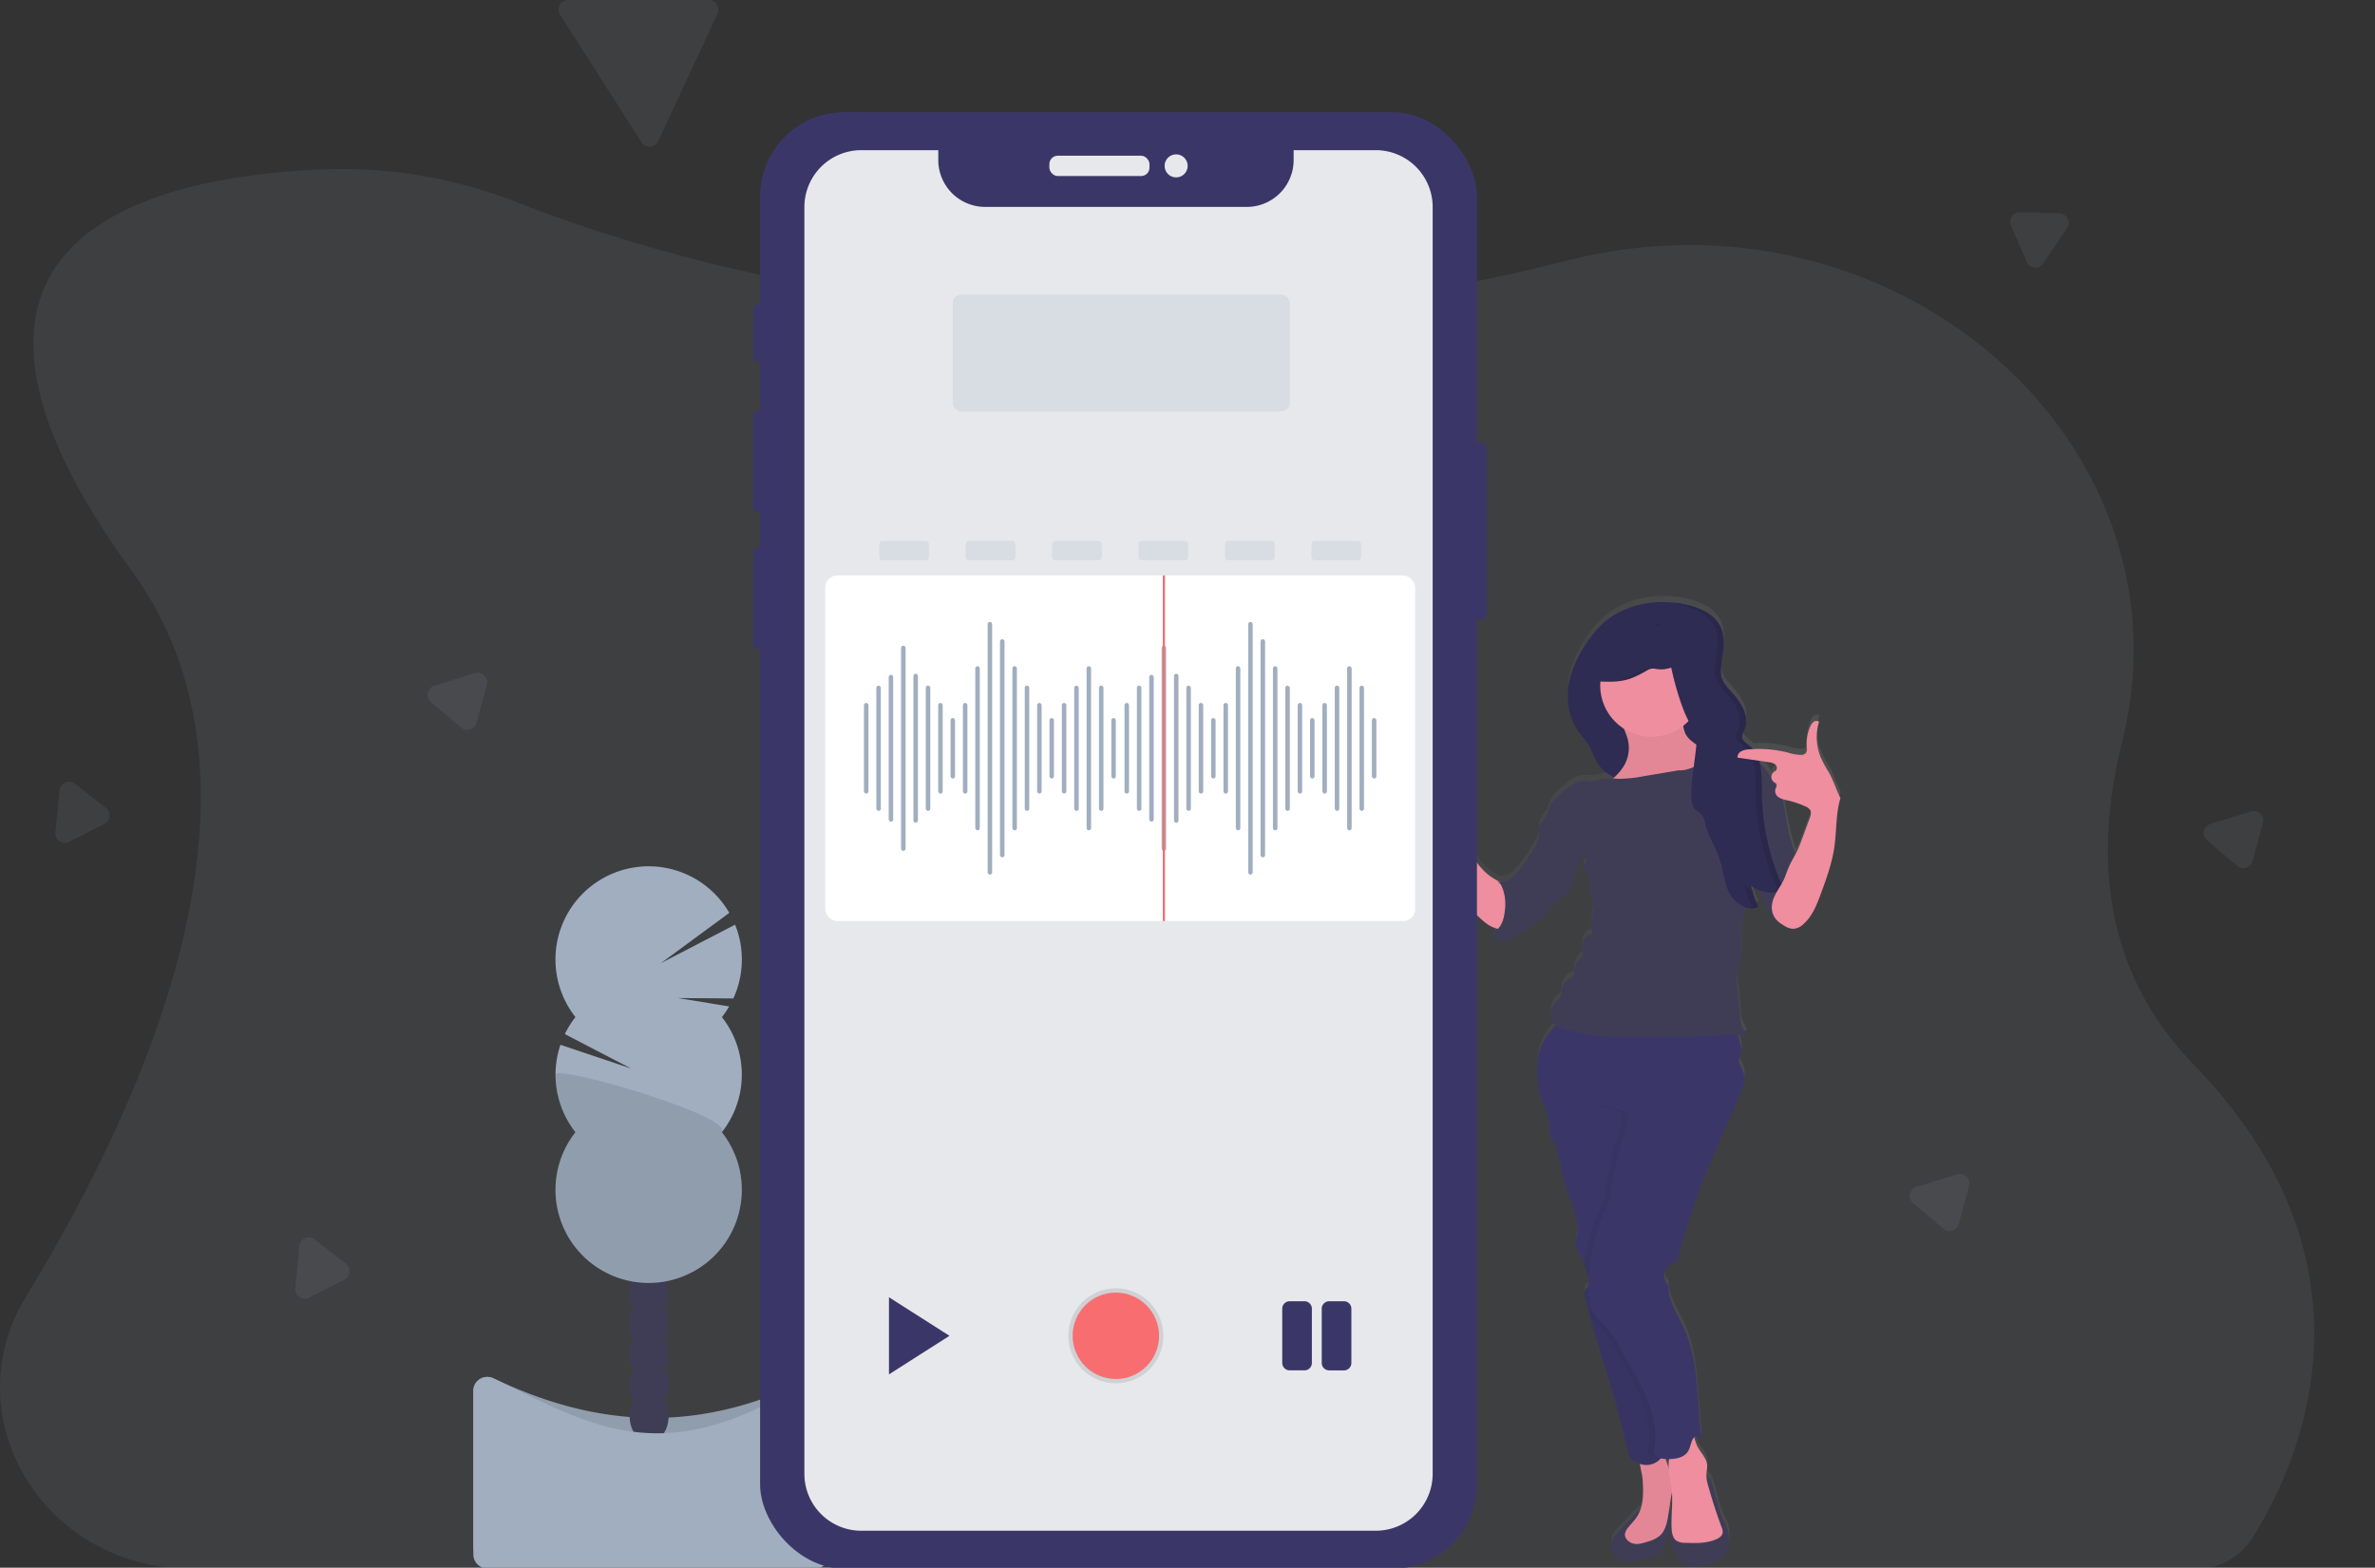<svg data-name="Layer 1" xmlns="http://www.w3.org/2000/svg" viewBox="0 0 1099.2 725.77"><rect x="0" y="0" width="1099.2" height="725.77" fill="#333333" stroke="none"/><defs><linearGradient id="a" x1="945.48" y1="573.39" x2="1162.8" y2="573.39" gradientTransform="matrix(-1 0 0 1 1862 0)" gradientUnits="userSpaceOnUse"><stop offset="0" stop-color="gray" stop-opacity=".25"/><stop offset=".54" stop-color="gray" stop-opacity=".12"/><stop offset="1" stop-color="gray" stop-opacity=".1"/></linearGradient></defs><path d="M1058.89 679.41a197.3 197.3 0 01-16.41 32.59l-.16.25a30.7 30.7 0 01-26 14H88.19c-67.75 0-110.2-70-76.23-125.81 61.13-100.51 118.89-240 49-336.15-112.27-154.56 8.61-182.61 88.35-185.86a221.52 221.52 0 0189.86 15.16c36.84 14.49 104.17 36.63 191.89 46.79 2.88.33 5.78.65 8.72 1A813.54 813.54 0 00579.56 144c1.37-.08 2.74-.18 4.14-.28a807 807 0 00136.72-21.85c2.91-.73 5.78-1.42 8.63-2.12 149.64-35.75 287.58 86.1 253.09 223.8-12.75 50.93-9.51 105.22 33 149.14 69.6 71.65 61.17 142.24 43.75 186.72z" fill="#a0aec0" opacity=".1"/><path d="M699.2 433.81a8.3 8.3 0 001.9 4.92 27.71 27.71 0 007.57 6.45v7.72s22.74 19 27.46 26.22c4.51 6.86 9.12 13.84 15.55 18.95a14.14 14.14 0 005.79 3.08c.12 0 .25 0 .38.06a6 6 0 01-2.22 1.37 5.27 5.27 0 006.2 4.46 10.32 10.32 0 003.08-1.53l9-5.84a25.43 25.43 0 004.19-3.16c1.69-1.68 2.87-3.81 4.5-5.54 2.8-3 6.9-4.72 8.88-8.28 1.23-2.23 1.45-4.87 2.21-7.3.5-1.59 1.23-3.1 1.71-4.69a15.51 15.51 0 00.58-2.93c.32.27.65.53 1 .79.71-.45 2 .74 1.73 1.52s-1.07 1.32-1.32 2.11c-.57 1.83 1.68 3.17 2.61 4.85s.47 3.79.57 5.74c.11 2.14 1 4.17 1.23 6.3.65 4.95-1.79 10.17-.07 14.85-2.11-.26-4 1.57-4.63 3.61a13.58 13.58 0 00.19 6.33 8.7 8.7 0 00-4.21 8 1.91 1.91 0 01-.21 1.42 2 2 0 01-.81.47 8 8 0 00-5 7.46 3.65 3.65 0 01-.15 1.58 3.53 3.53 0 01-1.17 1.2 9.28 9.28 0 00-3.45 7.26c0 1.87.78 3.91 2.45 4.76h.1a25.69 25.69 0 00-8.58 16.2c-.58 5.42.28 11.42 1.12 16.8l.51.07V579.5a7.77 7.77 0 00.81 2.42 35 35 0 013.07 12.47 11 11 0 00.42 3.14 16.32 16.32 0 001.6 2.77c1.91 3.09 2.35 6.82 3 10.39a82.43 82.43 0 003.64 13.62c2.17 6 5.1 12.22 4.11 18.55a18.7 18.7 0 00-.57 4.57 13.4 13.4 0 001.79 4.8c.73 1.44 1.39 2.93 2 4.44a3.62 3.62 0 00.89 2.41c.16.47.3.94.45 1.41s.25.76.36 1.15a15.2 15.2 0 01.44 1.94c0 .49-.06 1-.08 1.48s0 .94 0 1.41a3.56 3.56 0 01-.68 1.27 4.83 4.83 0 01-.37.42c-.12.12-.23.25-.34.37a2.13 2.13 0 00-.38.56 2.74 2.74 0 00-.11 1.63c0 .22.08.43.13.65.37 1.53.75 3.07 1.13 4.6l.36 1.37c.31 1.21.62 2.41 1 3.61v.16c.07.26.15.52.22.79l.81 2.93.51 1.74c.2.7.4 1.41.61 2.12q.74 2.47 1.5 4.95c5.09 16.77 10.53 33.44 13.89 50.64a5.42 5.42 0 002 3 11.75 11.75 0 003.55 1.91c.33 2.52 1.13 5.59 1.23 7.07.31 5 .54 10.26-1.27 14.79a1.21 1.21 0 00-1.07.35 42.83 42.83 0 00-3.27 3.46l-6.64 7.14a12.12 12.12 0 00-1.51 1.84 6.41 6.41 0 00-.64 5.25 7.12 7.12 0 003.43 4.07 7.3 7.3 0 011.09.62 6 6 0 00.66.57 2.64 2.64 0 001.47.27 51.67 51.67 0 0011.21-1.91c1.67-.42 3.46-.89 4.62-2.17a8.83 8.83 0 001.58-3.08l1.33-3.7a43 43 0 002-6.9 14.3 14.3 0 00-.37-7.12 1.31 1.31 0 00-.34.58q.49-3.11 1-6.21c.1-.63.19-1.26.28-1.88.42 5.53-.39 11.11-.14 16.66a19.38 19.38 0 00-.55 3.11c.37 5.1 2.49 10.67 6.61 13.69a6.47 6.47 0 002.26 1.19 7.58 7.58 0 002.33.06 30.3 30.3 0 008.88-1.68 10.89 10.89 0 006.39-6.06 13.81 13.81 0 00.64-4.39 17 17 0 00-.4-4.62 34.34 34.34 0 00-2.35-5.4 52.18 52.18 0 01-2.64-7.95l-1.23-4.51c-.35-1.28-.7-2.56-1.14-3.81a6.42 6.42 0 00-1.59-3c-.52-.41-.86-.43-1.08-.21v-.48c0-1.77.53-3.53.32-5.29-.34-2.9-2.59-5.16-4.06-7.69a15.28 15.28 0 01-1.63-4.07c-.07-.31-.14-.62-.19-.94a3.07 3.07 0 01.81-.53l2.53 1.48c-2.24-16.79-1.05-34.41-7.57-50-2.84-6.79-8.33-13.88-7.71-21.22-3-2.27-2.65-7.72.66-9.54 1.1-.6 2.45-.89 3.2-1.89a4.94 4.94 0 00.73-1.84 290.65 290.65 0 0114.07-42.21c1.27-3 2.58-6 3.89-8.95q2.22-5 4.42-10 2.7-6.11 5.39-12.22c1.81-4.11 3.64-8.8 1.92-13-.67-1.63-1.89-3.18-1.71-4.94.11-1.13.8-2.13 1-3.25a8.21 8.21 0 00-.28-3.54c-.35-1.54-.74-3.07-1.15-4.6a23.72 23.72 0 013.42.66c.69-1.16-.41-2.5-1.08-3.67a12.38 12.38 0 01-1.24-5.08l-1.36-14.37a25.92 25.92 0 01-.1-6c.29-2.11 1.09-4.12 1.5-6.22.78-4 .07-8.19.25-12.3a57.64 57.64 0 011.88-10.71c.13-.52.26-1 .38-1.56a8.63 8.63 0 002.06.35H875.69l.58-.07h.28a6.66 6.66 0 00.77-.19l.19-.07a6.52 6.52 0 00.83-.33c-.33-.72-.65-1.45-1-2.19-.12-.29-.24-.59-.35-.89s-.33-.85-.48-1.27-.28-.78-.41-1.17-.21-.65-.31-1-.28-.89-.41-1.35-.25-.94-.37-1.42c0-.17.09-.35.13-.53a13 13 0 002.34 1.61q4.21 7.36 7.8 15.05a4.86 4.86 0 00.73-1.83 9.05 9.05 0 001 1.3 15.31 15.31 0 003.31 2.44 8.83 8.83 0 003.94 1.48 7.43 7.43 0 005-2.19c4.14-3.63 6.21-9 8.12-14.19 2.53-6.84 5-13.75 6.13-21 1.17-7.74.67-15.76 2.89-23.27-2-3.93-3.23-8.27-5.46-12.06a54.92 54.92 0 01-3.76-7.06 24.34 24.34 0 01-.66-16.28 2.23 2.23 0 00-2.6.14 5.38 5.38 0 00-1.57 2.28 20.34 20.34 0 00-1.56 9.56 3.79 3.79 0 01-.26 2.34 3 3 0 01-2.54 1.07 22.8 22.8 0 01-5.87-1.06A54.49 54.49 0 00875.9 418a12.75 12.75 0 00-1.47-1.47c-.19-.16-.4-.32-.61-.48l-.62-.5-.32-.25-.59-.53a4 4 0 01-1.45-2.48v-.38-.34a4.32 4.32 0 01.32-1c.1-.22.2-.43.31-.64s.11-.21.16-.32.11-.21.16-.32a10.81 10.81 0 00.46-1.19 10.62 10.62 0 00.29-1.24 10.76 10.76 0 00.13-1.26 11.1 11.1 0 000-1.29c0-.21 0-.42-.05-.64a14.59 14.59 0 00-.53-2.53 16.61 16.61 0 00-.69-1.82 21.22 21.22 0 00-1.2-2.26 35.09 35.09 0 00-3.06-4.14l-.84-1c-.28-.32-.57-.64-.85-1a32.64 32.64 0 01-2.47-3 11.68 11.68 0 01-1.37-2.53 7.6 7.6 0 01-.3-.92 10.41 10.41 0 01-.26-1.75v-.59a21 21 0 01.11-2.38c.11-1.12.26-2.24.42-3.37.1-.75.21-1.51.31-2.26L862 373c.09-.76.17-1.51.22-2.26a21.7 21.7 0 00-.36-6.6 15.16 15.16 0 00-.67-2.11 13.56 13.56 0 00-1.37-2.55 18.61 18.61 0 00-7.91-6.18 37.57 37.57 0 00-7.21-2.3c-1-.22-2-.4-3-.56-14.8-2.38-30.52 2.13-39.89 14.25-4.87 6.3-9 13.35-10.77 21.12s-1 16.35 3.39 23c1.84 2.81 4.26 5.23 5.89 8.16 1.34 2.4 2.13 5.09 3.57 7.43a17.53 17.53 0 007.9 6.63c-.21.2-.41.39-.62.57a19.28 19.28 0 00-4.43.1c-1.52.25-3 .83-4.5 1-1.88.24-3.8-.12-5.68.12-3.5.45-6.38 2.87-9 5.19-3.11 2.71-6.46 5.89-6.7 10v.12l-2.09 2.79a10.12 10.12 0 00-1.31 2.06c-.85 2-.38 4.27-.83 6.37a13.65 13.65 0 01-1.65 3.8 86.18 86.18 0 01-7.14 10.63 18.83 18.83 0 01-4.44 4.38 7.94 7.94 0 01-4.6 1.31 29.09 29.09 0 01-6.75-4.52 42.84 42.84 0 01-6-7.41c-3.37-4.88 7.12 9.72 3.74 4.83l-30.33-50.73a41.27 41.27 0 01-1.2-7.21c-.07-.93-.39-2.16-1.32-2.18a1.63 1.63 0 00-1.08.52 6.18 6.18 0 00-2 5.27c-1.61-.08-3.35-.12-4.65.82s-1.58 2.84-.59 3.78v.36a2 2 0 00-1.07 2.15c-1.67-.34-3.52-.61-5 .23s-2.06 3.31-.61 4.22a4.35 4.35 0 00-2.74 4.21zm190.3 7.26a22.1 22.1 0 002.66.69 43 43 0 018.26 2.81 4.5 4.5 0 012.14 1.61c.72 1.2.24 2.73-.24 4.05q-1.89 5.07-3.77 10.15c-.59 1.59-1.18 3.18-1.91 4.71-.3.62-.62 1.22-.94 1.82-.12-.33-.24-.66-.35-1a80.74 80.74 0 01-2.7-9.44c-.63-2.76-1.16-5.55-1.6-8.35a40.48 40.48 0 00-1.55-7.05zm-3.93-7.95a2.83 2.83 0 00.28.2 3 3 0 011 .68 1.5 1.5 0 010 1.47zm-6.79-9.79l4.49.66a5.92 5.92 0 013 1 2 2 0 01.41 2.86 5.56 5.56 0 01-1 .67 2.9 2.9 0 00-1.07 2.94 31.59 31.59 0 00-2.58-4 19.85 19.85 0 00-3-3.08c-.03-.32-.14-.69-.25-1.05zM835.55 747h1.66a16.53 16.53 0 00-.27 4z" transform="translate(-64.46 -74)" fill="url(#a)"/><path d="M777.07 279.34c7.81 1.26 16.49 4.26 19.48 11.59 2.26 5.53.51 11.76-.07 17.7a13.83 13.83 0 00.17 4.72c.64 2.5 2.42 4.53 4.13 6.47a34.24 34.24 0 016 8.34c1.41 3.13 1.85 6.85.4 10a7.14 7.14 0 00-1 2.62c-.1 2 2 3.32 3.59 4.61 5.87 4.86 5.61 13.7 5.66 21.31a108 108 0 0010.19 45 13.76 13.76 0 01-15.39-2 51.39 51.39 0 003.49 10.08c-5 2.4-10.94-1.55-13.43-6.47s-2.78-10.63-4.55-15.85-4.9-9.76-6.25-15c-.45-1.74-.71-3.6-1.78-5a13.1 13.1 0 00-3.12-2.66 30.48 30.48 0 01-11-15c-6.07 1.34-12.27 2.69-18.46 2.12s-12.51-3.36-15.78-8.66c-1.44-2.33-2.23-5-3.57-7.41-1.63-2.93-4-5.35-5.88-8.16-4.36-6.66-5.17-15.22-3.4-23s5.9-14.81 10.77-21.1c9.27-12.12 25.01-16.59 39.8-14.25z" fill="#3a3768"/><path d="M777.07 279.34c7.81 1.26 16.49 4.26 19.48 11.59 2.26 5.53.51 11.76-.07 17.7a13.83 13.83 0 00.17 4.72c.64 2.5 2.42 4.53 4.13 6.47a34.24 34.24 0 016 8.34c1.41 3.13 1.85 6.85.4 10a7.14 7.14 0 00-1 2.62c-.1 2 2 3.32 3.59 4.61 5.87 4.86 5.61 13.7 5.66 21.31a108 108 0 0010.19 45 13.76 13.76 0 01-15.39-2 51.39 51.39 0 003.49 10.08c-5 2.4-10.94-1.55-13.43-6.47s-2.78-10.63-4.55-15.85-4.9-9.76-6.25-15c-.45-1.74-.71-3.6-1.78-5a13.1 13.1 0 00-3.12-2.66 30.48 30.48 0 01-11-15c-6.07 1.34-12.27 2.69-18.46 2.12s-12.51-3.36-15.78-8.66c-1.44-2.33-2.23-5-3.57-7.41-1.63-2.93-4-5.35-5.88-8.16-4.36-6.66-5.17-15.22-3.4-23s5.9-14.81 10.77-21.1c9.27-12.12 25.01-16.59 39.8-14.25z" opacity=".2"/><path d="M826.35 377q.66 4.2 1.6 8.34a81.15 81.15 0 002.7 9.43 9 9 0 01.84 4.33 7.82 7.82 0 01-1 2.58c-3.57 6.34-8.38 12.46-8.79 19.72-.1 1.81 0 3.77-1 5.26q-4.16-8.92-9.16-17.37c-3.47-5.9-7.33-11.85-8.33-18.62a34.86 34.86 0 01.12-9.57c.46-3.56 1.26-7.21 3.44-10.06 2.35-3.09 8.82-7.74 13-6.78 4.94 1.13 5.96 8.74 6.58 12.74z" fill="#3f3d56"/><path d="M700.54 411.1c-4.67-1.91-9.42-3.92-13.13-7.34a44 44 0 01-6-7.4l-11-15.87c-2.6-3.76-5.28-7.72-5.84-12.26a40.39 40.39 0 01-11-24.92c-.07-.93-.38-2.15-1.32-2.17a1.62 1.62 0 00-1.07.51 6.2 6.2 0 00-2 5.26c-1.6-.07-3.34-.11-4.65.82s-1.65 3.26-.25 4a2 2 0 00-1.4 2.27c-1.67-.33-3.52-.6-5 .24s-2.05 3.3-.61 4.21a4.34 4.34 0 00-2.79 4.17 8.37 8.37 0 001.9 4.92c4.22 5.66 11.66 7.95 16.55 13a39 39 0 014.3 5.75l14.31 21.62c4.51 6.85 9.12 13.83 15.54 18.93a14.3 14.3 0 005.79 3.07 6.37 6.37 0 006.08-1.69c1.42-1.61 1.63-3.92 1.77-6.06.21-3.65-.41-7.4-.18-11.06z" fill="#ee8e9e"/><path d="M747.97 710.42a12.55 12.55 0 00-1.51 1.83 6.45 6.45 0 00-.64 5.25 7.1 7.1 0 003.44 4.07 6.43 6.43 0 011.08.62 5.91 5.91 0 00.66.56 2.64 2.64 0 001.47.27 50.31 50.31 0 0011.2-1.91c1.68-.41 3.46-.89 4.62-2.17a8.74 8.74 0 001.58-3.06l1.33-3.71a42.59 42.59 0 002.05-6.89 14.27 14.27 0 00-.37-7.11 2.24 2.24 0 00-.49 1.46 16 16 0 01-2.85 6.9 6.77 6.77 0 01-1.12 1.38 7.06 7.06 0 01-3.32 1.41 42.33 42.33 0 01-7.09.91 2.16 2.16 0 01-1-.12 1.67 1.67 0 01-.8-1 4.22 4.22 0 010-2.91c.63-1.8 2.4-3 3.25-4.7.62-1.27-.24-2.66-1.53-1.6a42.83 42.83 0 00-3.27 3.46z" fill="#3f3d56"/><path d="M760.24 684.77c.38 6 .65 12.4-2.61 17.41-1.18 1.8-2.75 3.31-4.09 5a6 6 0 00-1.46 3c-.19 2.18 1.86 4 4 4.46s4.36-.26 6.45-.93a15.57 15.57 0 005.47-2.58c2.84-2.4 3.59-6.4 4.16-10.07l1.33-8.53a20.54 20.54 0 00-1.19-12.92l-2.19-6.41a2.94 2.94 0 00-1-1.59 2.69 2.69 0 00-1.66-.31c-2.1.1-7.37.86-8.39 3.08-.83 1.95 1.04 8.1 1.18 10.39z" fill="#ee8e9e"/><path d="M760.24 684.77c.38 6 .65 12.4-2.61 17.41-1.18 1.8-2.75 3.31-4.09 5a6 6 0 00-1.46 3c-.19 2.18 1.86 4 4 4.46s4.36-.26 6.45-.93a15.57 15.57 0 005.47-2.58c2.84-2.4 3.59-6.4 4.16-10.07l1.33-8.53a20.54 20.54 0 00-1.19-12.92l-2.19-6.41a2.94 2.94 0 00-1-1.59 2.69 2.69 0 00-1.66-.31c-2.1.1-7.37.86-8.39 3.08-.83 1.95 1.04 8.1 1.18 10.39z" opacity=".05"/><path d="M713.33 508v.16a7.6 7.6 0 00.81 2.42 34.68 34.68 0 013.07 12.42 11 11 0 00.43 3.15 15.59 15.59 0 001.6 2.76c1.9 3.09 2.34 6.81 3 10.38a82.18 82.18 0 003.63 13.6c2.17 6 5.1 12.2 4.11 18.53a18.68 18.68 0 00-.57 4.56 13.28 13.28 0 001.79 4.79q1.1 2.18 2 4.44a51.55 51.55 0 011.7 5c.59 2 1 4.46-.37 6.1a7.62 7.62 0 00-1.09 1.34 3.43 3.43 0 000 2.3q1.15 4.89 2.47 9.73 1 3.81 2.15 7.57c5.49 18.42 11.69 36.66 15.38 55.52.53 2.71 4 4.66 6.71 5.26a8.8 8.8 0 007.71-2.06 6.75 6.75 0 00.53-.54c2.83-3 3.24-7.72 3-11.93-1-19.41-10.72-37.18-15.38-56a107.37 107.37 0 01-3-20.81c-1.09-23.44-1.53-48.2 5.1-70.72 1.37-4.68 3-10 .53-14.17-1.57-2.65-4.47-4.22-7.33-5.36a47.21 47.21 0 00-36.57.94 13 13 0 00.06 1.4 14.36 14.36 0 01-.74 6.47 8 8 0 00-.73 2.75z" fill="#3a3768"/><path d="M793.54 690.77l1.23 4.51a52.43 52.43 0 002.64 7.94 32.9 32.9 0 012.34 5.39 16.65 16.65 0 01.41 4.62 14.38 14.38 0 01-.64 4.38 10.92 10.92 0 01-6.39 6.06 30.55 30.55 0 01-8.88 1.67 7.58 7.58 0 01-2.33-.06 6.61 6.61 0 01-2.26-1.18c-4.11-3-6.23-8.59-6.6-13.68a16.35 16.35 0 01.69-3.49c.32-.43 3.43 1.32 2.1 2.79-2 2.17 3.8 1 6.73.86a26.07 26.07 0 003.81-.62l4.74-1c1.55-.33 3.35-.86 3.89-2.35s-.65-3.26-1.59-4.71c-2.48-3.83-3.11-8.53-3.69-13-.11-.89-1.22-6.65 1.07-4.86a6.42 6.42 0 011.59 3c.48 1.17.83 2.45 1.14 3.73z" fill="#3f3d56"/><path d="M734.54 596.3c1.34-1.64.95-4.06.36-6.1-.22-.76-.46-1.51-.71-2.26l18.63-6.3c.07 1.67.14 3.33.22 5a108.14 108.14 0 003 20.81c4.66 18.87 14.43 36.64 15.38 56 .22 4.46-.26 9.45-3.56 12.47a8.84 8.84 0 01-7.72 2.08c-2.7-.59-6.18-2.55-6.71-5.26-3.68-18.86-9.89-37.1-15.38-55.52q-2.57-8.58-4.63-17.3a3.53 3.53 0 010-2.29 7.12 7.12 0 011.12-1.33z" opacity=".05"/><path d="M786 670.32c1.47 2.53 3.72 4.78 4.07 7.68.2 1.76-.34 3.51-.33 5.28a16.7 16.7 0 00.78 4.3q2.7 9.82 6.26 19.39a5.38 5.38 0 01.5 2.63c-.24 1.49-1.69 2.47-3.08 3.07-4.44 1.9-9.44 1.77-14.26 1.57a7.5 7.5 0 01-4-.93c-1.73-1.18-2.15-3.52-2.27-5.61-.33-6 .7-12.13 0-18.14-.24-2.19-.7-4.35-1-6.53-.48-3-.72-6.2.28-9.1a20.82 20.82 0 013.4-5.73 18 18 0 014.74-4.72c.56-.34 2.18-1.37 2.75-.73.3.34.17 1.22.21 1.63a16.61 16.61 0 00.33 1.87 15.62 15.62 0 001.62 4.07z" fill="#ee8e9e"/><path d="M750.18 515.56c.87 1.18.69 2.81.35 4.24-.63 2.58-1.65 5-2.49 7.56a103.79 103.79 0 00-3.21 13.74c-.78 4.2-2.44 8.87-1.76 13.09a93.69 93.69 0 00-9.9 31c-.37 2.78 5.8 6.38 5.69 9.18-.23 5.58-4.69 6-1.4 10.48.16.23-1.23 5.21-1 5.43 1.34 1.6 3 2.88 4.47 4.4a33.28 33.28 0 014.71 6.9c8.5 15.34 20.77 32.73 17 49.86a3 3 0 001.62 3.08 8.33 8.33 0 003.59.83h.59c2.83-3 3.24-7.72 3-11.93-1-19.41-10.72-37.18-15.38-56a107.37 107.37 0 01-3-20.81c-1.09-23.44-1.53-48.2 5.1-70.72 1.37-4.68 3-10 .53-14.17-1.57-2.65-4.47-4.22-7.33-5.36a47.21 47.21 0 00-36.57.94 13 13 0 00.06 1.4 14.36 14.36 0 01-.74 6.47 8 8 0 00-.73 2.81s-.34-3.78-.33-3.72c7.61 1.1 15.56 6.07 23.17 7.16a54 54 0 0111.57 2.58 5.11 5.11 0 012.39 1.56z" opacity=".05"/><path d="M802.88 474q1.54 4.88 2.7 9.86a8.19 8.19 0 01.27 3.54c-.24 1.11-.94 2.11-1 3.24-.18 1.76 1 3.3 1.72 4.93 1.72 4.15-.12 8.84-1.93 12.95l-5.38 12.2-4.42 10c-1.31 3-2.62 6-3.89 8.94a291.21 291.21 0 00-14.06 42.16 5.13 5.13 0 01-.73 1.83c-.75 1-2.1 1.29-3.2 1.89-3.31 1.82-3.69 7.27-.66 9.53-.62 7.33 4.87 14.41 7.7 21.2 6.52 15.61 5.34 33.2 7.57 50l-2.52-1.48c-2.43 1.11-2.35 4.56-3.66 6.89-2 3.5-6.75 4-10.76 3.73a8.33 8.33 0 01-3.59-.83 3 3 0 01-1.61-3.08c3.77-17.13-8.49-34.52-17-49.86a34.07 34.07 0 00-4.71-6.9c-1.44-1.52-3.13-2.8-4.47-4.41-3.76-4.5-4.23-10.84-4-16.69a93.56 93.56 0 0110.65-39.44c-.68-4.22 1-8.89 1.75-13.09a105.39 105.39 0 013.21-13.74c.84-2.52 1.87-5 2.49-7.56.35-1.43.53-3.06-.34-4.24a5.06 5.06 0 00-2.47-1.57 54 54 0 00-11.62-2.57l-26.16-3.75c-.84-5.38-1.7-11.37-1.12-16.78a25.82 25.82 0 0118.45-21.58c1.14-.31 2.48-.5 3.41.23a136.21 136.21 0 0169.38 4.45z" fill="#3a3768"/><path d="M779.1 332.56a12.74 12.74 0 001.15 7.5 11.89 11.89 0 003 3.29 22.43 22.43 0 008.63 4.28c1.85.47 3.94.78 5.16 2.26 1.83 2.22.6 5.57-1 8-2.7 4.21-6.48 8-11.31 9.35-3.85 1.06-8 .41-11.91 1.09-2.86.5-5.56 1.68-8.38 2.36a24.74 24.74 0 01-22.71-6.34c4.19-3.22 8.55-6.65 10.72-11.47a16.25 16.25 0 00.81-11c-1-3.57-3.27-7-2.56-10.7s4.29-6.15 7.85-7.38a50.74 50.74 0 019.86-2c1.84-.25 13.55-2.83 14.28-1.55.41.72-2 5-2.32 5.93a22.53 22.53 0 00-1.27 6.38z" fill="#ee8e9e"/><path d="M779.1 332.56a12.74 12.74 0 001.15 7.5 11.89 11.89 0 003 3.29 22.43 22.43 0 008.63 4.28c1.85.47 3.94.78 5.16 2.26 1.83 2.22.6 5.57-1 8-2.7 4.21-6.48 8-11.31 9.35-3.85 1.06-8 .41-11.91 1.09-2.86.5-5.56 1.68-8.38 2.36a24.74 24.74 0 01-22.71-6.34c4.19-3.22 8.55-6.65 10.72-11.47a16.25 16.25 0 00.81-11c-1-3.57-3.27-7-2.56-10.7s4.29-6.15 7.85-7.38a50.74 50.74 0 019.86-2c1.84-.25 13.55-2.83 14.28-1.55.41.72-2 5-2.32 5.93a22.53 22.53 0 00-1.27 6.38z" opacity=".05"/><circle cx="764.36" cy="317.35" r="23.76" fill="#ee8e9e"/><path d="M776.91 356.62l-16.11 2.71a60.27 60.27 0 01-12 1.21 33.39 33.39 0 00-6.63 0c-1.52.25-3 .83-4.5 1-1.88.23-3.8-.12-5.68.12-3.5.44-6.37 2.86-9 5.18-3.11 2.71-6.46 5.88-6.7 10a2.71 2.71 0 00.2 1.38 4 4 0 001.19 1.25c3 2.43 4.62 6 6.72 9.25a35.56 35.56 0 008 8.63c.71-.44 2 .74 1.73 1.52s-1.07 1.32-1.32 2.11c-.57 1.83 1.68 3.17 2.61 4.84s.47 3.79.57 5.73c.11 2.14 1 4.18 1.23 6.3.65 4.94-1.79 10.16-.07 14.83-2.11-.26-4 1.56-4.63 3.61a13.54 13.54 0 00.19 6.32 8.7 8.7 0 00-4.21 8 1.91 1.91 0 01-.21 1.42 2 2 0 01-.81.47 8 8 0 00-5 7.45 3.76 3.76 0 01-.14 1.57 3.53 3.53 0 01-1.17 1.2 9.27 9.27 0 00-3.45 7.25c0 1.88.78 3.91 2.45 4.75 3.41 1.74 7.08 2.41 10.82 3.22a93.3 93.3 0 0010.47 1.86 91.77 91.77 0 009.81.3l21.55-.08c6.06 0 12.12-.05 18.16-.46 5.64-.38 11.41-1.08 16.87.4.69-1.16-.41-2.5-1.08-3.66a12.21 12.21 0 01-1.23-5.07l-1.36-14.36a25.85 25.85 0 01-.11-6c.29-2.11 1.09-4.12 1.5-6.21.79-4 .07-8.19.26-12.28a55.66 55.66 0 011.88-10.7l4.27-17.59c.69-2.82 1.05-6.1 2.1-8.81q4.94-12.64 10.33-25.1a2.65 2.65 0 00-.18-2.23l-3.57-6.38a38.77 38.77 0 00-3.26-5.2 20.54 20.54 0 00-12-7.39 21.27 21.27 0 00-14 2.08c-1.66.88-3.2 2-4.88 2.83-2.9 1.44-6.4 2.95-9.61 2.73z" fill="#3f3d56"/><path d="M719.74 372.27l-5.61 7.48a10.18 10.18 0 00-1.31 2.07c-.84 2-.38 4.26-.83 6.36a13.43 13.43 0 01-1.65 3.82 85.21 85.21 0 01-7.14 10.61 18.46 18.46 0 01-4.43 4.39 7.35 7.35 0 01-6 1.06 3.69 3.69 0 012 1.78c2.13 4.23 2.29 9.24 1.38 13.9a14.14 14.14 0 01-1.56 4.54 6.77 6.77 0 01-3.58 3.09 5.27 5.27 0 006.2 4.46 10.44 10.44 0 003.08-1.53l9-5.84a24.82 24.82 0 004.19-3.15c1.69-1.68 2.87-3.81 4.5-5.53 2.8-3 6.9-4.72 8.87-8.28 1.23-2.22 1.45-4.85 2.21-7.28.5-1.59 1.23-3.1 1.71-4.69 1.48-4.94.41-10.36-1.85-15s-5.85-8.33-9.18-12.26z" fill="#3f3d56"/><path d="M740.89 303.81a31.46 31.46 0 018.36-8.7c4.43-3.31 9.54-6.06 15.07-6.37a16.28 16.28 0 016.79 1.1c.1-6.71 1.77-11.17 6-10.5 7.81 1.26 16.49 4.26 19.48 11.59 2.26 5.53.51 11.76-.07 17.7a13.83 13.83 0 00.17 4.72c.64 2.5 2.42 4.53 4.13 6.47a34.24 34.24 0 016 8.34c1.41 3.13 1.85 6.85.4 10a7.14 7.14 0 00-1 2.62c-.1 2 2 3.32 3.59 4.61 5.87 4.86 5.61 13.7 5.66 21.31a108 108 0 0010.19 45 13.76 13.76 0 01-15.39-2 51.39 51.39 0 003.49 10.08c-5 2.4-10.94-1.55-13.43-6.47s-2.78-10.63-4.55-15.85-4.9-9.76-6.25-15c-.45-1.74-.71-3.6-1.78-5a13.1 13.1 0 00-3.12-2.66c-5.12-3.68 2.41-31.48.42-37.46-3 .66-8.45-13.7-11.56-28.29a14.79 14.79 0 01-6.76.68 7.85 7.85 0 00-2.41-.17 6.2 6.2 0 00-2.12.86 51.88 51.88 0 01-7.26 3.58c-5.15 1.92-10.82 1.67-16.31 1.4a16.17 16.17 0 012.26-11.59z" fill="#3a3768"/><path d="M740.89 303.81a31.46 31.46 0 018.36-8.7c4.43-3.31 9.54-6.06 15.07-6.37a16.28 16.28 0 016.79 1.1c.1-6.71 1.77-11.17 6-10.5 7.81 1.26 16.49 4.26 19.48 11.59 2.26 5.53.51 11.76-.07 17.7a13.83 13.83 0 00.17 4.72c.64 2.5 2.42 4.53 4.13 6.47a34.24 34.24 0 016 8.34c1.41 3.13 1.85 6.85.4 10a7.14 7.14 0 00-1 2.62c-.1 2 2 3.32 3.59 4.61 5.87 4.86 5.61 13.7 5.66 21.31a108 108 0 0010.19 45 13.76 13.76 0 01-15.39-2 51.39 51.39 0 003.49 10.08c-5 2.4-10.94-1.55-13.43-6.47s-2.78-10.63-4.55-15.85-4.9-9.76-6.25-15c-.45-1.74-.71-3.6-1.78-5a13.1 13.1 0 00-3.12-2.66c-5.12-3.68 2.41-31.48.42-37.46-3 .66-8.45-13.7-11.56-28.29a14.79 14.79 0 01-6.76.68 7.85 7.85 0 00-2.41-.17 6.2 6.2 0 00-2.12.86 51.88 51.88 0 01-7.26 3.58c-5.15 1.92-10.82 1.67-16.31 1.4a16.17 16.17 0 012.26-11.59z" opacity=".2"/><g opacity=".1"><path d="M822.8 411.71a108 108 0 01-10.2-45c0-7.61.21-16.45-5.65-21.31-1.57-1.29-3.69-2.58-3.6-4.61a7.16 7.16 0 011-2.62c1.45-3.11 1-6.83-.4-10a34.51 34.51 0 00-5.95-8.34c-1.71-1.94-3.49-4-4.13-6.47a13.59 13.59 0 01-.17-4.72c.58-5.94 2.32-12.17.07-17.7-2.9-7.09-11.13-10.13-18.74-11.46a4.32 4.32 0 012-.13c7.81 1.26 16.49 4.26 19.48 11.59 2.26 5.53.51 11.76-.07 17.7a13.83 13.83 0 00.17 4.72c.64 2.5 2.42 4.53 4.13 6.47a34.24 34.24 0 016 8.34c1.41 3.13 1.85 6.85.4 10a7.14 7.14 0 00-1 2.62c-.1 2 2 3.32 3.59 4.61 5.87 4.86 5.61 13.7 5.66 21.31a108 108 0 0010.19 45 13.37 13.37 0 01-7.54 1.41 13 13 0 004.76-1.41zM810.9 419.77a51.43 51.43 0 01-3.5-10.08 12.67 12.67 0 003.38 2.24 52 52 0 002.91 7.84 7.47 7.47 0 01-4.59.59 7.59 7.59 0 001.8-.59zM768.31 289.84a16.64 16.64 0 00-4.52-1.06h.53a16 16 0 014 .3zM752.14 314a52.56 52.56 0 007.2-3.69 6.15 6.15 0 012.11-.86 6.87 6.87 0 012.21.14 8.51 8.51 0 00-1.53.72 51.88 51.88 0 01-7.19 3.69 32.15 32.15 0 01-12 1.57 28.33 28.33 0 009.2-1.57zM770.63 309c0 .22.09.43.14.64a14.46 14.46 0 01-3.54.1 15.18 15.18 0 003.4-.74z"/></g><path d="M820.08 419.15a8.71 8.71 0 002.34 6.94 15.2 15.2 0 003.3 2.43 8.71 8.71 0 003.94 1.48 7.38 7.38 0 005-2.18c4.13-3.63 6.21-9 8.11-14.17 2.53-6.84 5-13.74 6.13-20.94 1.17-7.73.67-15.74 2.89-23.24-2-3.93-3.23-8.26-5.46-12.05a54.74 54.74 0 01-3.75-7.05 24.35 24.35 0 01-.67-16.26 2.23 2.23 0 00-2.6.14 5.36 5.36 0 00-1.56 2.28 20 20 0 00-1.56 9.55 3.83 3.83 0 01-.26 2.33 2.92 2.92 0 01-2.54 1.07 22.38 22.38 0 01-5.87-1.06 54.44 54.44 0 00-18.07-1.49 8.65 8.65 0 00-3.52.86 3.27 3.27 0 00-1.81 2.94l14.42 2.12a6 6 0 013 1 2.05 2.05 0 01.41 2.86 6.09 6.09 0 01-1 .66 3 3 0 00.12 4.76 3 3 0 011 .67c.59.8-.19 1.85-.44 2.8a3.5 3.5 0 001.74 3.6 12.1 12.1 0 004 1.36 42.66 42.66 0 018.25 2.8 4.54 4.54 0 012.15 1.61c.71 1.2.24 2.73-.25 4l-3.76 10.14c-.59 1.59-1.18 3.18-1.91 4.71-1 2-2.15 3.85-3.13 5.83a61 61 0 00-2.35 5.67c-1.83 5.25-5.65 8.35-6.29 13.83z" fill="#ee8e9e"/><path d="M377.48 722.29H225.54a6.47 6.47 0 01-6.47-6.47v-71.91a6.47 6.47 0 019.24-5.83c43.67 20.72 90.71 27.84 146.32.32a6.46 6.46 0 019.36 5.77v71.65a6.47 6.47 0 01-6.51 6.47z" fill="#a0aec0"/><path d="M377.48 722.29H225.54a6.47 6.47 0 01-6.47-6.47v-71.91a6.47 6.47 0 019.24-5.83c43.67 20.72 90.71 27.84 146.32.32a6.46 6.46 0 019.36 5.77v71.65a6.47 6.47 0 01-6.51 6.47z" opacity=".1"/><ellipse cx="300.43" cy="655.81" rx="9" ry="11.78" fill="#3f3d56"/><ellipse cx="300.43" cy="641.41" rx="9" ry="11.78" fill="#3f3d56"/><ellipse cx="300.43" cy="627.01" rx="9" ry="11.78" fill="#3f3d56"/><ellipse cx="300.43" cy="612.61" rx="9" ry="11.78" fill="#3f3d56"/><ellipse cx="300.43" cy="598.21" rx="9" ry="11.78" fill="#3f3d56"/><ellipse cx="300.43" cy="583.81" rx="9" ry="11.78" fill="#3f3d56"/><ellipse cx="300.43" cy="569.41" rx="9" ry="11.78" fill="#3f3d56"/><path d="M334.12 470.87a42.44 42.44 0 003.35-4.94l-23.65-3.88 25.58.19a43.13 43.13 0 00.82-34.16l-34.31 17.8 31.63-23.26a43.12 43.12 0 10-71.21 48.25 42.13 42.13 0 00-4.91 7.86l30.69 15.95-32.73-11a43.17 43.17 0 006.95 40.48 43.12 43.12 0 1067.77 0 43.09 43.09 0 000-53.3z" fill="#a0aec0"/><path d="M257.13 497.52a42.89 42.89 0 009.22 26.65 43.12 43.12 0 1067.77 0c5.78-7.33-76.99-31.49-76.99-26.65z" opacity=".1"/><path d="M377.48 726.09H225.54a6.47 6.47 0 01-6.47-6.46v-75.72a6.47 6.47 0 019.24-5.83c43.62 20.72 78.23 44.92 146.23.32 4-2.64 9.36 1 9.36 5.77v75.46a6.46 6.46 0 01-6.42 6.46z" fill="#a0aec0"/><rect x="678.21" y="204.91" width="9.91" height="81.73" rx="2.29" fill="#3a3768"/><rect x="348.64" y="140.87" width="5.56" height="26.91" rx="2.29" fill="#3a3768"/><rect x="348.44" y="190.14" width="6.27" height="46.84" rx="2.29" fill="#3a3768"/><rect x="348.54" y="253.36" width="5.97" height="47.24" rx="2.29" fill="#3a3768"/><rect x="351.79" y="51.95" width="331.77" height="674.27" rx="38.99" fill="#3a3768"/><rect x="485.67" y="72.09" width="46.33" height="9.41" rx="3.87" fill="#e6e8ec"/><circle cx="544.34" cy="76.79" r="5.34" fill="#e6e8ec"/><path d="M636.72 69.52h-38v4.57a21.69 21.69 0 01-21.69 21.7H455.96a21.7 21.7 0 01-21.7-21.7v-4.57h-35.63a26.34 26.34 0 00-26.34 26.35v586.44a26.34 26.34 0 0026.34 26.35h238.09a26.35 26.35 0 0026.35-26.35V95.87a26.35 26.35 0 00-26.35-26.35z" fill="#e6e8ec"/><path d="M411.44 600.57v35.7l28-17.85z" fill="#3a3768"/><circle cx="516.44" cy="618.41" r="22" opacity=".1"/><circle cx="516.44" cy="618.41" r="20" fill="#f86d70"/><path d="M603.73 634.41h-6.85a3.43 3.43 0 01-3.43-3.42v-25.14a3.44 3.44 0 013.43-3.43h6.85a3.43 3.43 0 013.43 3.43V631a3.42 3.42 0 01-3.43 3.41zm21.71-3.41v-25.15a3.43 3.43 0 00-3.42-3.43h-6.86a3.44 3.44 0 00-3.43 3.43V631a3.43 3.43 0 003.43 3.42h6.86a3.42 3.42 0 003.42-3.42z" fill="#3a3768"/><rect x="440.94" y="136.41" width="156" height="54" rx="3.88" fill="#a0aec0" opacity=".2"/><rect x="381.94" y="266.41" width="273" height="160" rx="5.51" fill="#fff"/><rect x="399.86" y="325.41" width="2.08" height="42" rx="1.04" fill="#a0aec0"/><rect x="405.59" y="317.41" width="2.08" height="58" rx="1.04" fill="#a0aec0"/><rect x="411.31" y="312.41" width="2.08" height="68" rx="1.04" fill="#a0aec0"/><rect x="417.04" y="298.91" width="2.08" height="95" rx="1.04" fill="#a0aec0"/><rect x="422.76" y="311.91" width="2.08" height="69" rx="1.04" fill="#a0aec0"/><rect x="428.48" y="317.41" width="2.08" height="58" rx="1.04" fill="#a0aec0"/><rect x="434.21" y="325.41" width="2.08" height="42" rx="1.04" fill="#a0aec0"/><rect x="439.93" y="332.41" width="2.08" height="28" rx="1.04" fill="#a0aec0"/><rect x="445.66" y="325.41" width="2.08" height="42" rx="1.04" fill="#a0aec0"/><rect x="451.38" y="308.41" width="2.08" height="76" rx="1.04" fill="#a0aec0"/><rect x="457.11" y="287.91" width="2.08" height="117" rx="1.04" fill="#a0aec0"/><rect x="462.83" y="295.91" width="2.08" height="101" rx="1.04" fill="#a0aec0"/><rect x="468.56" y="308.41" width="2.08" height="76" rx="1.04" fill="#a0aec0"/><rect x="474.28" y="317.41" width="2.08" height="58" rx="1.04" fill="#a0aec0"/><rect x="480" y="325.41" width="2.08" height="42" rx="1.04" fill="#a0aec0"/><rect x="485.73" y="332.41" width="2.08" height="28" rx="1.04" fill="#a0aec0"/><rect x="491.45" y="325.41" width="2.08" height="42" rx="1.04" fill="#a0aec0"/><rect x="497.18" y="317.41" width="2.08" height="58" rx="1.04" fill="#a0aec0"/><rect x="502.9" y="308.41" width="2.08" height="76" rx="1.04" fill="#a0aec0"/><rect x="508.63" y="317.41" width="2.08" height="58" rx="1.04" fill="#a0aec0"/><rect x="514.35" y="332.41" width="2.08" height="28" rx="1.04" fill="#a0aec0"/><rect x="520.45" y="325.41" width="2.08" height="42" rx="1.04" fill="#a0aec0"/><rect x="526.18" y="317.41" width="2.08" height="58" rx="1.04" fill="#a0aec0"/><rect x="531.9" y="312.41" width="2.08" height="68" rx="1.04" fill="#a0aec0"/><rect x="537.63" y="298.91" width="2.08" height="95" rx="1.04" fill="#a0aec0"/><rect x="543.35" y="311.91" width="2.08" height="69" rx="1.04" fill="#a0aec0"/><rect x="549.07" y="317.41" width="2.08" height="58" rx="1.04" fill="#a0aec0"/><rect x="554.8" y="325.41" width="2.08" height="42" rx="1.04" fill="#a0aec0"/><rect x="560.52" y="332.41" width="2.08" height="28" rx="1.04" fill="#a0aec0"/><rect x="566.25" y="325.41" width="2.08" height="42" rx="1.04" fill="#a0aec0"/><rect x="571.97" y="308.41" width="2.08" height="76" rx="1.04" fill="#a0aec0"/><rect x="577.7" y="287.91" width="2.08" height="117" rx="1.04" fill="#a0aec0"/><rect x="583.42" y="295.91" width="2.08" height="101" rx="1.04" fill="#a0aec0"/><rect x="589.15" y="308.41" width="2.08" height="76" rx="1.04" fill="#a0aec0"/><rect x="594.87" y="317.41" width="2.08" height="58" rx="1.04" fill="#a0aec0"/><rect x="600.59" y="325.41" width="2.08" height="42" rx="1.04" fill="#a0aec0"/><rect x="606.32" y="332.41" width="2.08" height="28" rx="1.04" fill="#a0aec0"/><rect x="612.04" y="325.41" width="2.08" height="42" rx="1.04" fill="#a0aec0"/><rect x="617.77" y="317.41" width="2.08" height="58" rx="1.04" fill="#a0aec0"/><rect x="623.49" y="308.41" width="2.08" height="76" rx="1.04" fill="#a0aec0"/><rect x="629.22" y="317.41" width="2.08" height="58" rx="1.04" fill="#a0aec0"/><rect x="634.94" y="332.41" width="2.08" height="28" rx="1.04" fill="#a0aec0"/><path fill="none" stroke="#f86d70" stroke-miterlimit="10" d="M538.67 266.41v160"/><g opacity=".2" fill="#a0aec0"><rect x="406.94" y="250.41" width="23" height="9" rx="1.49"/><rect x="446.94" y="250.41" width="23" height="9" rx="1.49"/><rect x="486.94" y="250.41" width="23" height="9" rx="1.49"/><rect x="526.94" y="250.41" width="23" height="9" rx="1.49"/><rect x="566.94" y="250.41" width="23" height="9" rx="1.49"/><rect x="606.94" y="250.41" width="23" height="9" rx="1.49"/></g><path d="M945.67 121.92l11-16.33a4.39 4.39 0 00-3.54-6.84l-18.3-.44a4.39 4.39 0 00-4.13 6.15l7.32 16.77a4.39 4.39 0 007.65.69zM138.54 576.82l-1.88 19.58a4.4 4.4 0 006.37 4.34l16.31-8.32a4.39 4.39 0 00.7-7.38l-14.42-11.27a4.4 4.4 0 00-7.08 3.05zM27.54 365.82l-1.88 19.58a4.4 4.4 0 006.37 4.34l16.31-8.32a4.39 4.39 0 00.7-7.38l-14.42-11.27a4.4 4.4 0 00-7.08 3.05zM259.21 6.78l37.71 59.11a4.4 4.4 0 007.69-.51l27.5-59.13a4.4 4.4 0 00-4-6.25H262.9a4.39 4.39 0 00-3.69 6.78zM905.8 543.66l-18.8 5.82a4.39 4.39 0 00-1.54 7.55l14 11.84a4.4 4.4 0 007.08-2.2l4.8-17.67a4.4 4.4 0 00-5.54-5.34zM219.8 311.66l-18.8 5.82a4.39 4.39 0 00-1.54 7.55l14 11.84a4.4 4.4 0 007.08-2.2l4.8-17.67a4.4 4.4 0 00-5.54-5.34zM1041.8 375.66l-18.8 5.82a4.39 4.39 0 00-1.54 7.55l14 11.84a4.4 4.4 0 007.08-2.2l4.8-17.67a4.4 4.4 0 00-5.54-5.34z" fill="#a0aec0" opacity=".1"/></svg>